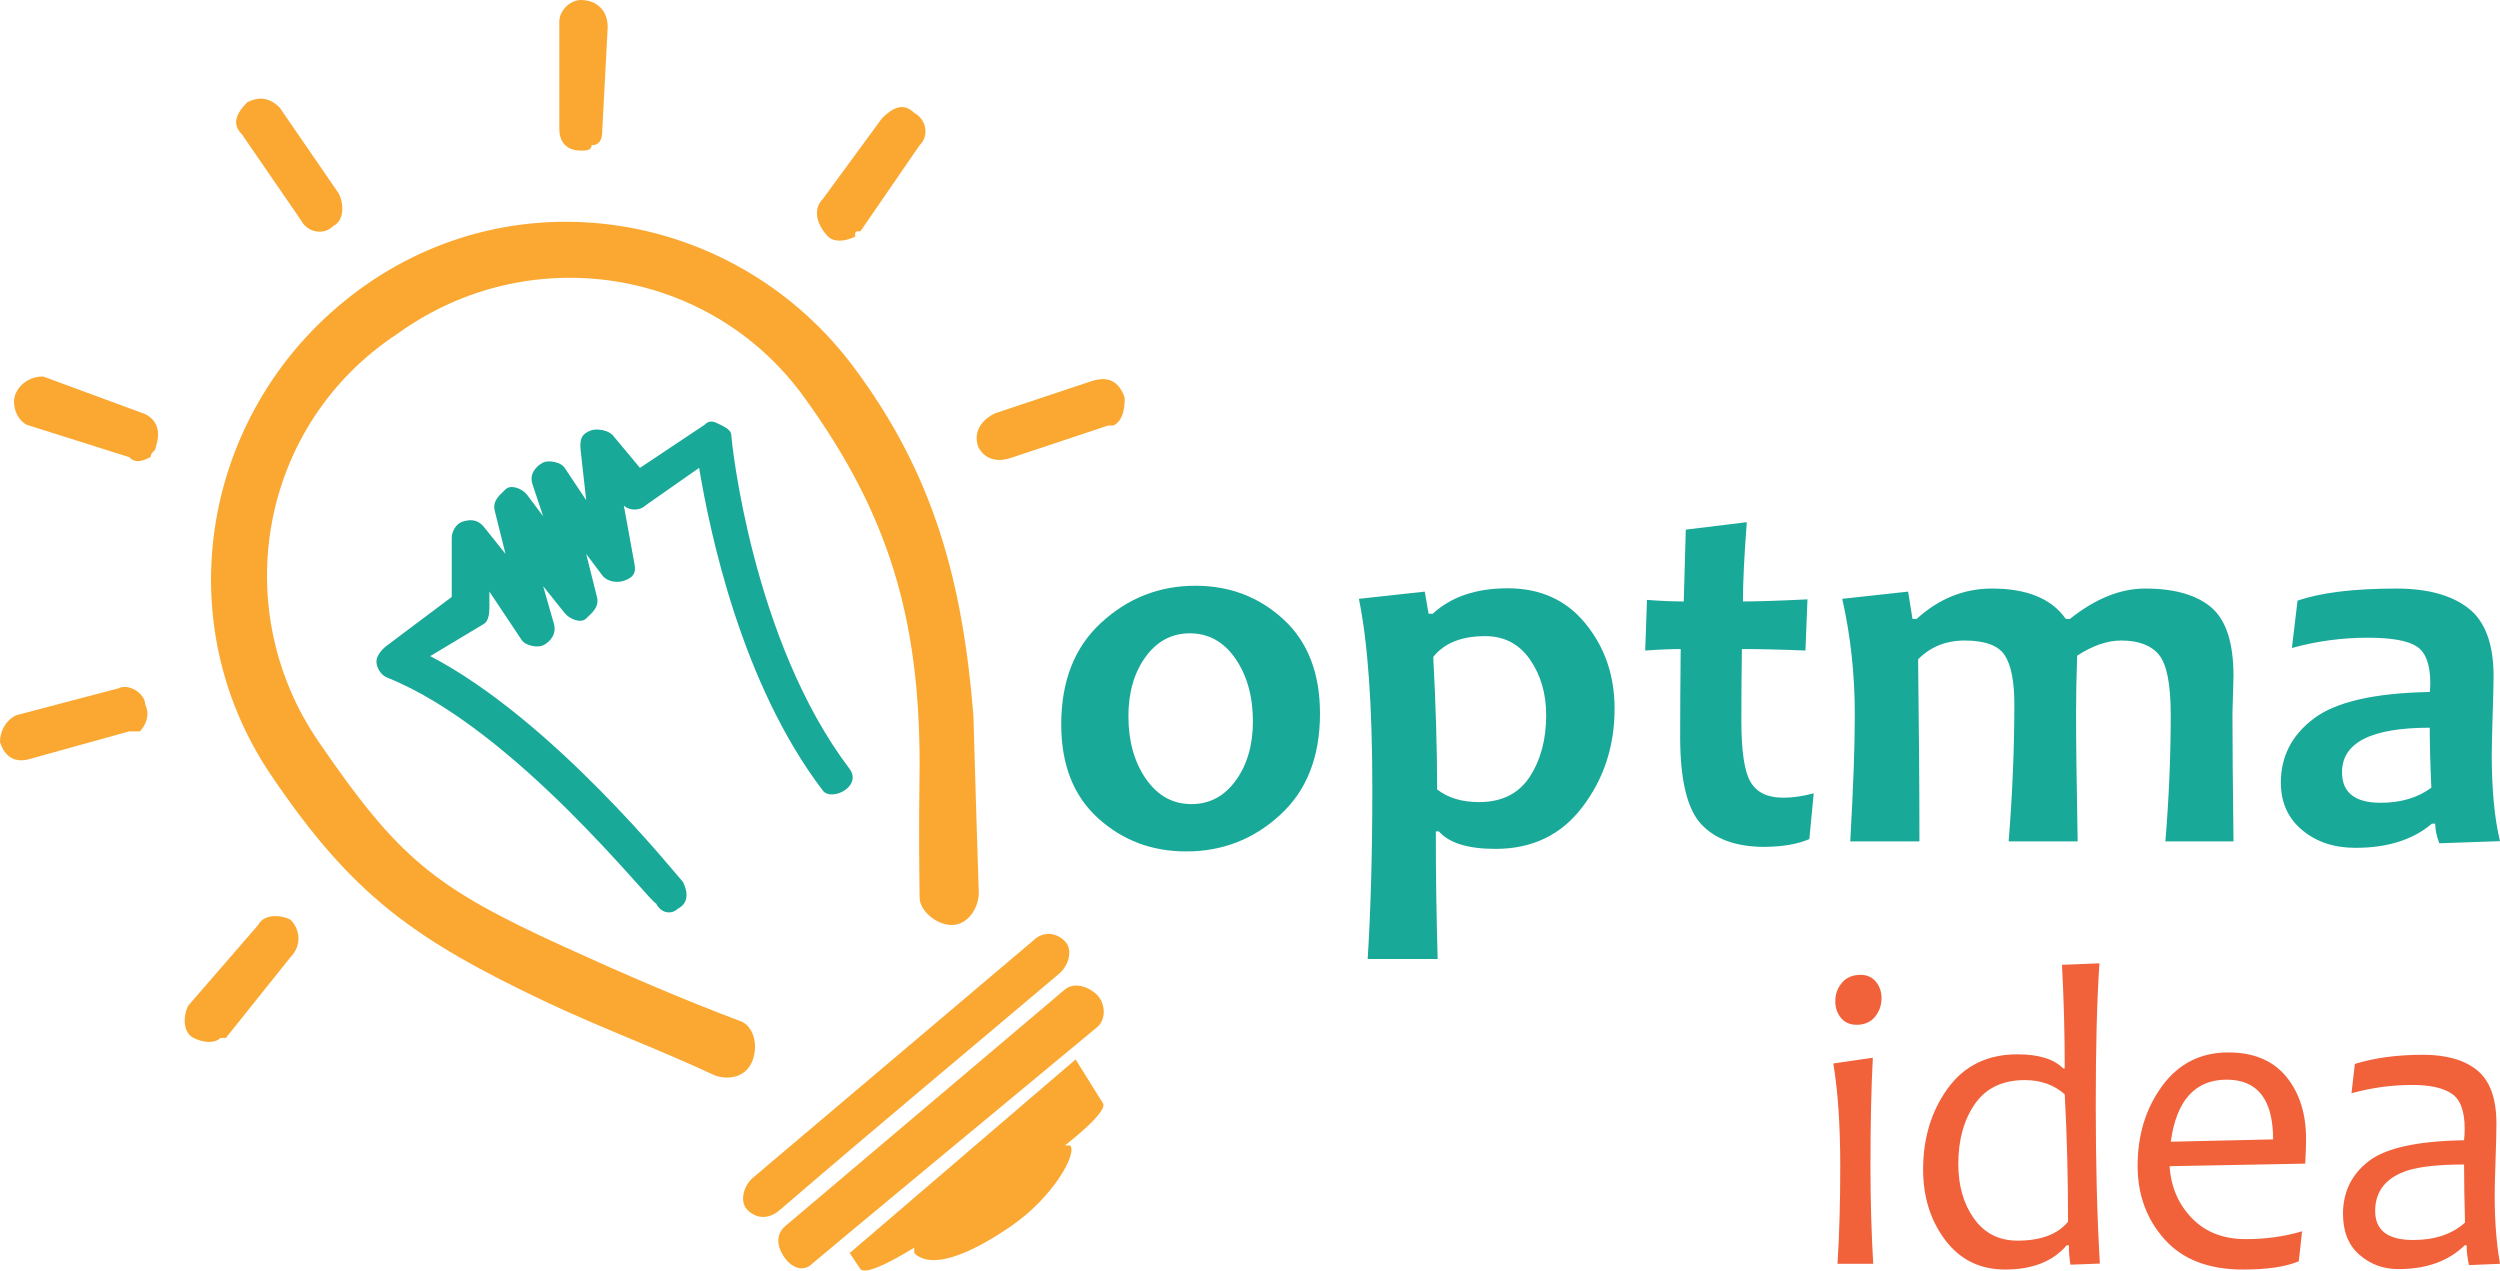 <?xml version="1.0" encoding="UTF-8"?>
<!DOCTYPE svg PUBLIC "-//W3C//DTD SVG 1.1//EN" "http://www.w3.org/Graphics/SVG/1.1/DTD/svg11.dtd">
<!-- Creator: CorelDRAW 2021 (64 Bit) -->
<svg xmlns="http://www.w3.org/2000/svg" xml:space="preserve" width="135.462mm" height="68.843mm" version="1.1" style="shape-rendering:geometricPrecision; text-rendering:geometricPrecision; image-rendering:optimizeQuality; fill-rule:evenodd; clip-rule:evenodd"
viewBox="0 0 12710.73 6459.71"
 xmlns:xlink="http://www.w3.org/1999/xlink"
 xmlns:xodm="http://www.corel.com/coreldraw/odm/2003">
 <defs>
  <style type="text/css">
   <![CDATA[
    .str0 {stroke:#FAA831;stroke-width:7.15;stroke-miterlimit:10}
    .fil3 {fill:#FAA832;fill-rule:nonzero}
    .fil2 {fill:#FAA832;fill-rule:nonzero}
    .fil0 {fill:#F1613A;fill-rule:nonzero}
    .fil1 {fill:#19A999;fill-rule:nonzero}
   ]]>
  </style>
 </defs>
 <g id="Camada_x0020_1">
  <path class="fil0" d="M9524.03 6425.56l-181.64 0c9.24,-144.3 14.05,-308.89 14.05,-494.14 0,-208.14 -11.64,-383.07 -35.3,-524.41l200.84 -29.15c-7.88,150.57 -11.99,335.09 -11.99,553.57 0,173.07 4.79,337.67 14.05,494.14zm42.16 -1351.42c0,36.53 -10.97,68.64 -33.24,95.58 -21.93,26.94 -53.12,40.59 -93.22,40.59 -34.28,0 -60.66,-11.8 -79.86,-35.06 -19.19,-23.62 -28.78,-51.66 -28.78,-84.88 0,-36.16 11.64,-67.53 34.27,-94.1 22.61,-26.57 54.15,-39.85 94.25,-39.85 32.91,0 58.96,11.44 78.14,35.06 18.86,23.25 28.45,50.92 28.45,82.67zm1110.11 1350.32l-149.44 5.54c-5.48,-31 -8.22,-63.84 -8.22,-98.53l-10.97 0c-70.26,82.29 -174.79,123.26 -313.26,123.26 -127.14,0 -228.59,-49.82 -303.65,-149.09 -75.39,-99.64 -113.1,-219.58 -113.1,-360.19 0,-159.06 41.81,-296.34 125.44,-411.85 83.62,-115.14 201.52,-173.07 353.69,-173.07 108.31,0 186.1,23.98 232.71,71.59l8.23 0c0,-178.99 -4.79,-354.28 -14.05,-526.63l190.56 -7.75c-12.69,183.05 -18.85,422.92 -18.85,719.26 0,301.14 6.85,570.16 20.91,807.46zm-161.78 -212.93c0,-224.38 -5.48,-439.9 -16.79,-647.67 -54.5,-48.34 -122.01,-72.33 -202.89,-72.33 -113.11,0 -197.75,40.59 -253.97,121.41 -56.21,81.19 -84.31,183.05 -84.31,305.57 0,109.61 26.39,201.86 79.51,276.78 53.47,74.92 127.14,112.56 221.4,112.56 118.59,0 204.27,-32.11 257.05,-96.32zm1210.18 -420.71c0,30.26 -1.37,72.34 -4.11,125.47l-689.58 12.92c6.51,105.18 44.56,193.37 113.44,264.6 68.9,70.85 160.06,106.28 274.19,106.28 101.45,0 197.08,-13.29 285.83,-39.86l-16.79 152.41c-65.8,28.06 -160.4,42.07 -284.13,42.07 -174.11,0 -306.75,-51.3 -398.25,-153.52 -91.51,-102.22 -137.09,-226.96 -137.09,-374.2 0,-156.84 41.81,-292.28 125.1,-405.95 83.29,-113.29 195.36,-170.13 335.87,-170.13 129.21,0 227.23,40.97 294.75,123.26 67.17,81.93 100.76,187.84 100.76,316.64zm-167.59 2.21c0,-202.6 -78.83,-303.72 -236.14,-303.72 -160.39,0 -255.34,105.18 -284.12,315.53l520.25 -11.81zm1153.63 632.53l-157.66 6.64c-7.88,-35.43 -11.99,-69.01 -11.99,-100.75l-9.95 0c-82.59,80.82 -194.67,121.04 -336.56,121.04 -77.11,0 -143.25,-24.36 -198.78,-73.07 -55.52,-48.34 -83.29,-117.72 -83.29,-208.14 0,-110.71 43.53,-200.02 130.59,-267.55 87.05,-67.17 248.48,-102.6 484.95,-106.28 2.05,-17.35 3.09,-37.27 3.09,-59.41 0,-88.94 -21.93,-147.98 -65.8,-177.51 -43.87,-29.52 -110.36,-44.28 -199.47,-44.28 -105.21,0 -208.37,14.02 -310.16,42.07l17.13 -149.09c100.42,-31 215.92,-46.49 346.16,-46.49 119.27,0 211.46,26.56 276.24,79.34 64.77,53.15 97.32,143.56 97.32,270.88 0,33.96 -1.36,95.59 -4.45,184.52 -3.09,88.94 -4.46,148.36 -4.46,177.88 0,131.01 8.9,248 27.08,350.22zm-177.88 -209.61c-3.09,-109.61 -4.8,-208.14 -4.8,-295.23 -125.78,0 -221.74,9.97 -287.2,30.26 -109.68,36.16 -164.85,104.81 -164.85,206.29 0,98.17 64.43,147.25 192.96,147.25 110.36,0 198.45,-29.53 263.9,-88.57z"/>
  <path class="fil1" d="M3718.61 2214.77c0,27.32 105.22,1042.19 601.56,1695.25 23.38,30.78 23.51,75.48 -27.35,109.39 -32.14,21.4 -85.94,30.71 -109.35,0 -414.24,-543.75 -574.2,-1312.46 -628.91,-1640.58l-273.4 191.38c-27.36,27.35 -82.04,27.35 -109.39,0l54.68 300.79c6.92,38.01 -2.81,64.78 -54.68,82.03 -36.65,12.21 -86.19,3.58 -109.38,-27.35l-82.03 -109.38 54.7 218.76c13.28,53 -27.38,82.07 -54.7,109.35 -27.32,27.32 -85.26,2.84 -109.35,-27.32l-109.38 -136.73 54.68 191.41c15.01,52.55 -20.09,92.11 -54.68,109.38 -24.44,12.21 -87.97,4.85 -109.38,-27.35l-164.06 -246.09 0 82.03c0,27.32 -3.91,67.98 -27.32,82.03l-273.44 164.06c628.88,328.11 1257.79,1121.05 1285.1,1148.4 27.35,54.68 27.35,109.39 -27.31,136.7 -27.36,27.36 -82.03,27.36 -109.39,-27.31 -27.35,0 -716.42,-888.14 -1367.13,-1148.41 -35.92,-14.34 -54.71,-54.7 -54.71,-82.03 0,-27.35 23.78,-58.83 54.71,-82.03l328.11 -246.09 0 -300.79c0,-27.32 17.99,-69.82 54.68,-82.03 51.86,-17.27 85.23,-2.81 109.38,27.35l109.35 136.7 -54.68 -218.73c-13.24,-53.02 27.35,-82.06 54.68,-109.38 27.32,-27.32 86.16,-3.56 109.38,27.35l82.03 109.38 -54.68 -164.06c-17.27,-51.9 20.09,-92.11 54.68,-109.38 24.44,-12.21 87.94,-4.81 109.38,27.35l109.35 164.06 -27.35 -246.09c-6.01,-54.39 -3.29,-90.07 54.7,-109.38 25.94,-8.62 84.62,-2.33 109.38,27.35l136.7 164.06 328.12 -218.76c27.35,-27.32 47.43,-17.25 82.03,0 24.44,12.21 54.67,27.35 54.67,54.7z"/>
  <path class="fil2" d="M1859.31 1449.16c-812.61,568.8 -1034.86,1674.28 -480.78,2492.37 413.44,612.45 730.41,835.82 1396.72,1152.15 281.97,133.21 576.05,241.76 861.34,374.88 82.03,27.35 164.07,0 191.42,-82.03 27.35,-82.03 0,-164.06 -54.68,-191.42 -307.45,-115.29 -608.18,-246.21 -906.87,-382.33 -661.46,-302.15 -839.09,-447.64 -1246.26,-1041.16 -467.28,-681.16 -297.73,-1618.09 403.17,-2076.38 664.33,-478.32 1586.9,-336.83 2064.96,324.01 434.46,599.68 587.31,1131.26 587.31,1870.16 0,92.45 -5.74,268.76 0,676.82 0.84,61.21 82.03,136.7 164.06,136.7 81.1,0 136.7,-86.51 136.7,-164.06 -0.45,-7.46 -27.35,-868.98 -27.35,-902.31 -55,-678.54 -200.23,-1223.13 -607.3,-1768.43 -583.31,-782.44 -1677.65,-982.34 -2482.44,-418.99z"/>
  <path class="fil3" d="M1695.25 1148.4c54.68,-27.35 54.68,-109.38 27.36,-164.06l-300.8 -437.49c-54.68,-54.68 -109.35,-54.68 -164.06,-27.36 -54.68,54.71 -82.03,109.39 -27.32,164.07l300.76 437.49c27.35,54.68 109.39,82.03 164.06,27.35z"/>
  <path class="fil3" d="M2953.01 765.58c27.35,0 54.7,0 54.7,-27.32 54.68,0 54.68,-54.7 54.68,-82.03l27.35 -519.52c0,-82.03 -54.68,-136.7 -136.73,-136.7 -54.68,0 -109.35,54.68 -109.35,109.34l0 546.88c0,54.68 27.35,109.35 109.35,109.35z"/>
  <path class="fil3" d="M4374.85 1175.72l300.79 -437.47c54.68,-54.7 27.32,-136.73 -27.35,-164.06 -54.68,-54.71 -109.38,-27.35 -164.06,27.32l-300.76 410.14c-54.7,54.7 -27.35,136.73 27.32,191.41 27.35,27.35 82.03,27.35 136.73,0 0,-27.35 0,-27.35 27.32,-27.35z"/>
  <path class="fil3 str0" d="M5550.61 1941.33l-492.18 164.06c-54.67,27.35 -109.38,82.03 -82.03,164.06 27.36,54.68 82.03,82.03 164.06,54.68l492.18 -164.06c27.35,0 27.35,0 27.35,0 54.68,-27.32 54.68,-109.35 54.68,-136.7 -27.35,-82.03 -82.03,-109.38 -164.06,-82.03z"/>
  <path class="fil3" d="M656.23 2324.12c27.32,27.35 54.68,27.35 109.35,0 0,-27.32 27.35,-27.32 27.35,-54.68 27.35,-82.03 0,-136.7 -54.68,-164.06l-519.52 -191.41c-54.68,0 -109.39,27.35 -136.7,82.03 -27.36,54.7 0,136.73 54.67,164.06l519.53 164.06z"/>
  <path class="fil3" d="M601.52 3499.87l-519.49 136.7c-54.71,27.35 -82.03,82.03 -82.03,136.73 27.31,82.03 82.03,109.35 164.06,82.03l492.17 -136.73c27.32,0 27.32,0 54.68,0 27.35,-27.32 54.68,-82.03 27.35,-136.7 0,-54.68 -82.03,-109.38 -136.73,-82.03z"/>
  <path class="fil3" d="M1312.46 4702.95l-355.47 410.14c-27.35,54.71 -27.35,136.74 27.35,164.06 54.68,27.36 109.35,27.36 136.7,0 27.35,0 27.35,0 27.35,0l328.11 -410.14c54.68,-54.67 54.68,-136.7 0,-191.37 -54.7,-27.35 -136.73,-27.35 -164.06,27.31z"/>
  <path class="fil3" d="M5249.85 4784.97l-1421.85 1203.11c-46.63,39.47 -70.57,120.85 -27.35,164.06 43.21,43.21 105.51,50.47 164.06,0 470.24,-405.37 947.92,-802.07 1421.85,-1203.11 46.66,-39.46 70.56,-120.85 27.35,-164.06 -43.21,-43.21 -109.38,-54.67 -164.06,0z"/>
  <path class="fil3" d="M5413.91 5031.06l-1421.85 1203.11c-46.63,39.47 -46.41,102.21 0,164.06 36.65,48.9 92.94,69.98 136.7,27.32 18.57,-18.09 1313.46,-1090.89 1449.2,-1203.07 47.09,-38.95 43.21,-120.85 0,-164.06 -43.21,-43.21 -117.53,-66.72 -164.06,-27.36z"/>
  <path class="fil3" d="M4374.85 6452.91c37.14,37.14 239.4,-88.97 273.44,-109.38l0 27.35 0 0c82.03,82.03 266.89,18.18 492.17,-136.7 212.54,-146.13 337.42,-367.42 300.77,-410.14l-27.32 0c23.12,-18.5 231.01,-179.14 191.38,-218.76l-136.7 -218.73 -1148.41 984.34 54.68 82.03z"/>
  <path class="fil1" d="M6711.24 3628.06c0,219.64 -67.41,391.52 -202.68,515.18 -134.82,124.1 -294.19,185.71 -477.22,185.71 -174.56,0 -324.11,-56.25 -448.66,-169.2 -124.55,-112.95 -187.06,-271.87 -187.06,-476.78 0,-220.53 67.86,-393.3 204.02,-517.85 136.16,-124.99 295.54,-187.05 478.56,-187.05 173.67,0 322.77,56.69 446.87,170.53 124.11,113.84 186.16,273.66 186.16,479.46zm-341.07 39.29c0,-126.34 -29.9,-232.58 -88.83,-318.75 -59.38,-85.71 -136.61,-128.57 -231.7,-128.57 -92.41,0 -167.41,40.18 -225.44,120.09 -58.04,80.36 -87.05,180.81 -87.05,300.89 0,126.34 29.46,232.59 88.83,318.75 59.38,85.72 136.61,128.57 231.7,128.57 92.41,0 167.41,-40.18 225.44,-120.09 58.04,-80.36 87.05,-180.81 87.05,-300.89z"/>
  <path id="_1" class="fil1" d="M8208.99 3603.06c0,189.29 -54.02,355.35 -162.06,498.21 -108.03,143.3 -255.8,214.73 -443.29,214.73 -139.74,0 -235.27,-29.46 -287.94,-88.84l-15.62 0c0,213.39 3.12,429.91 9.37,648.66l-355.8 0c15.62,-250.44 23.66,-538.83 23.66,-866.07 0,-421.87 -22.77,-743.74 -68.31,-965.16l334.82 -36.61 19.64 112.51 20.98 0c93.31,-86.17 220.09,-129.47 380.8,-129.47 167.42,0 299.55,60.27 397.32,181.26 97.76,120.53 146.43,264.28 146.43,430.79zm-347.77 33.93c0,-109.82 -27.23,-204.46 -82.14,-283.48 -55.35,-79.47 -130.8,-119.2 -227.68,-119.2 -120.53,0 -208.48,35.26 -264.28,105.8 12.95,245.09 19.64,469.64 19.64,673.66 54.91,42.85 125.9,64.28 212.94,64.28 116.07,0 202.24,-42.86 258.04,-129.02 55.8,-85.72 83.47,-189.73 83.47,-312.05z"/>
  <path id="_2" class="fil1" d="M9221.48 4033.41l-22.32 233.03c-61.16,25.89 -137.94,38.84 -230.36,39.29 -141.07,-0.45 -247.76,-38.4 -319.19,-115.18 -71.43,-76.78 -107.14,-224.55 -107.14,-443.74 0,-131.25 0.89,-280.35 2.67,-446.87 -44.65,0 -104.91,2.22 -180.36,7.58l8.93 -257.58c66.96,5.36 129.46,8.03 187.05,8.03 0.89,-46.43 4.47,-167.86 10.27,-365.18l310.27 -37.95c-13.39,173.67 -19.64,308.03 -19.64,403.12 73.21,0 182.59,-3.58 328.12,-10.72l-10.27 260.26c-132.59,-5.36 -240.17,-7.58 -323.21,-7.58 -1.78,115.62 -2.68,237.49 -2.68,364.73 0,155.35 15.63,259.37 47.33,312.05 31.25,52.68 86.6,79.02 166.06,79.02 47.77,0 99.11,-7.59 154.47,-22.32z"/>
  <path id="_3" class="fil1" d="M11355.83 4278.05l-346.42 0c18.3,-220.53 27.23,-435.26 27.23,-643.3 0,-156.25 -20.09,-258.48 -60.27,-306.25 -39.73,-47.76 -104.01,-71.87 -191.96,-71.87 -70.53,0 -145.08,25.89 -223.66,77.22 -3.57,108.93 -5.36,206.69 -5.36,292.86 0,145.53 2.68,362.49 8.04,651.33l-350.9 0c19.2,-238.84 29.02,-471.42 29.02,-697.32 0,-116.51 -16.51,-199.99 -49.1,-249.55 -32.6,-49.55 -100.45,-74.55 -203.57,-74.55 -94.65,0 -173.67,31.7 -236.61,95.53 4.47,345.09 6.7,654.01 6.7,925.88l-351.79 0c15.62,-271.87 23.21,-486.61 23.21,-643.3 0,-204.02 -20.98,-400.89 -63.83,-590.17l334.81 -36.61 22.32 138.84 20.98 0c113.4,-103.12 241.07,-154.47 383.03,-154.47 178.12,0 303.12,51.35 375.44,154.47l20.98 0c129.02,-103.12 256.7,-154.47 383.03,-154.47 148.21,0 260.26,32.15 335.7,95.98 75.45,64.28 112.95,180.36 112.95,348.66 0,16.51 -0.89,48.21 -2.67,95.08 -1.78,46.43 -2.68,78.13 -2.68,94.65 0,145.53 1.79,362.49 5.36,651.33z"/>
  <path id="_4" class="fil1" d="M12710.73 4276.71l-308.48 10.72c-14.28,-37.05 -20.98,-70.08 -20.98,-99.55l-16.96 0c-95.98,81.69 -225.44,122.76 -388.38,122.76 -109.38,0 -199.55,-30.35 -271.43,-90.62 -72.32,-60.71 -108.04,-141.07 -108.04,-241.52 0,-132.59 55.8,-241.07 167.86,-325.44 112.05,-84.82 308.48,-129.47 589.28,-134.82 1.79,-15.63 2.68,-30.81 2.68,-44.65 0,-94.2 -22.77,-156.25 -67.86,-186.16 -45.54,-30.35 -128.57,-45.09 -250,-45.09 -131.69,0 -260.26,17.42 -385.71,52.24l28.57 -240.62c118.75,-41.07 286.16,-61.61 502.23,-61.61 158.03,0 279.9,33.04 365.62,99.56 86.16,66.07 129.02,182.14 129.02,347.76 0,36.6 -1.79,103.12 -4.92,199.99 -2.67,96.88 -4.46,161.61 -4.46,193.75 0,180.36 13.83,328.11 41.96,443.29zm-349.1 -271.87c-5.36,-117.85 -8.04,-219.64 -8.04,-304.91 -297.32,0 -445.98,75.45 -445.98,226.34 0,103.56 65.63,155.35 196.43,155.35 102.68,0 188.39,-25.45 257.59,-76.78z"/>
 </g>
</svg>
